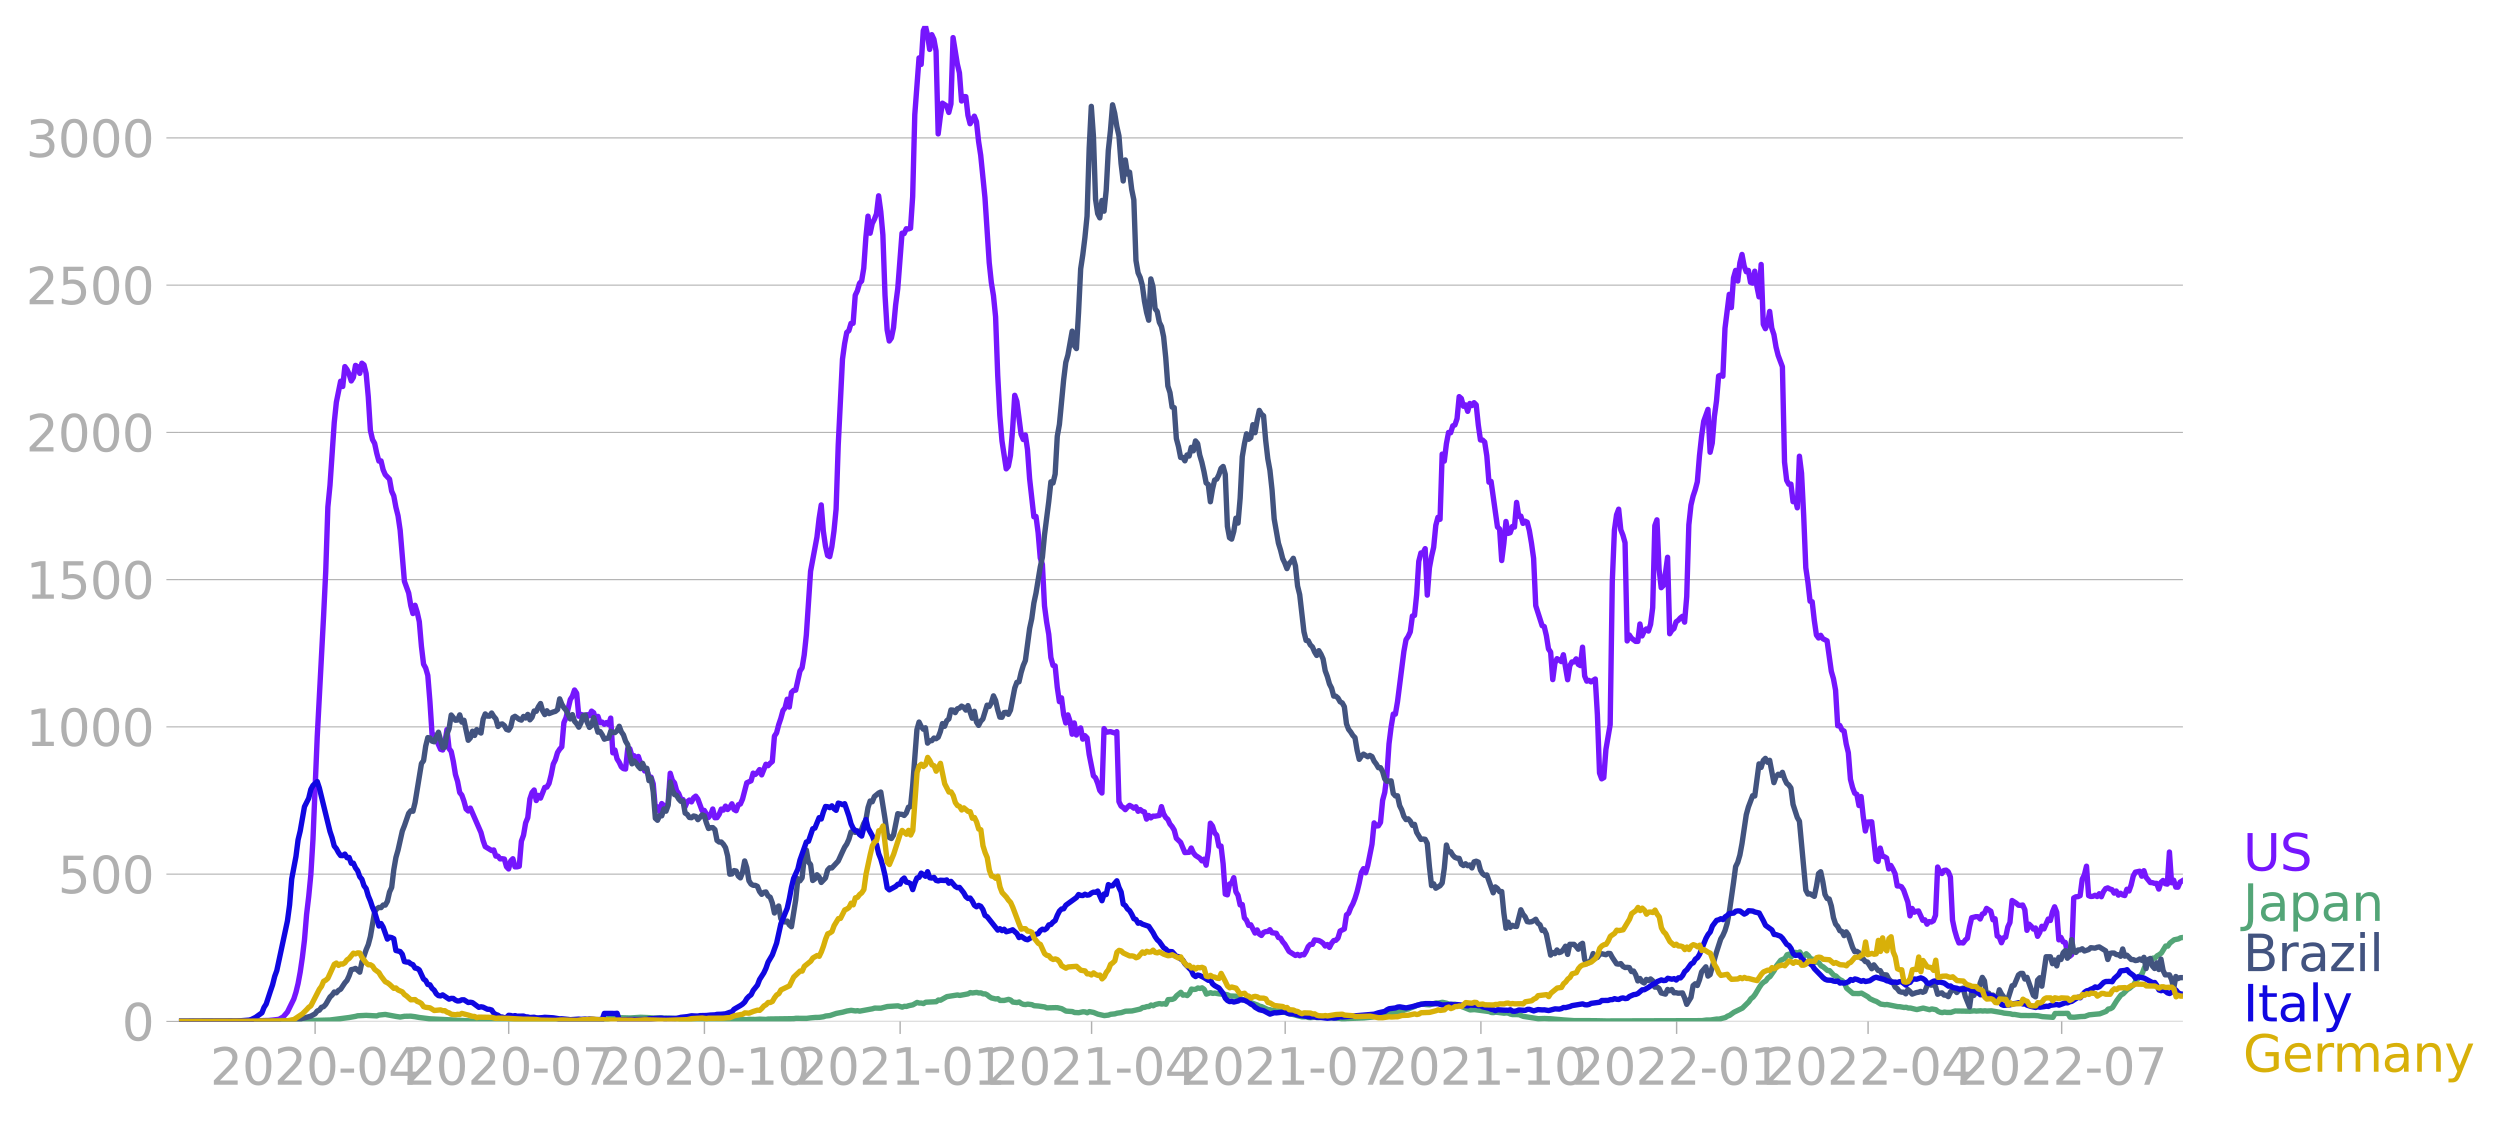 <svg xmlns:xlink="http://www.w3.org/1999/xlink" width="928.157" height="416.199" viewBox="0 0 696.117 312.149" xmlns="http://www.w3.org/2000/svg"><defs><style>*{stroke-linejoin:round;stroke-linecap:butt}</style></defs><g id="figure_1"><path d="M0 312.15h696.117V0H0v312.15z" style="fill:none" id="patch_1"/><g id="axes_1"><path d="M49.83 284.4h558V7.2h-558v277.2z" style="fill:none" id="patch_2"/><g id="matplotlib.axis_1"><g id="xtick_1"><g id="line2d_1"><defs><path id="mbae147b886" d="M0 0v3.5" style="stroke:#b0b0b0;stroke-width:.4"/></defs><use xlink:href="#mbae147b886" x="87.741" y="284.4" style="fill:#b0b0b0;stroke:#b0b0b0;stroke-width:.4"/></g><g style="fill:#b0b0b0" transform="matrix(.14 0 0 -.14 58.493 302.038)" id="text_1"><defs><path id="DejaVuSans-32" d="M1228 531h2203V0H469v531q359 372 979 998 621 627 780 809 303 340 423 576 121 236 121 464 0 372-261 606-261 235-680 235-297 0-627-103-329-103-704-313v638q381 153 712 231 332 78 607 78 725 0 1156-363 431-362 431-968 0-288-108-546-107-257-392-607-78-91-497-524-418-433-1181-1211z" transform="scale(.016)"/><path id="DejaVuSans-30" d="M2034 4250q-487 0-733-480-245-479-245-1442 0-959 245-1439 246-480 733-480 491 0 736 480 246 480 246 1439 0 963-246 1442-245 480-736 480zm0 500q785 0 1199-621 414-620 414-1801 0-1178-414-1799Q2819-91 2034-91q-784 0-1198 620-414 621-414 1799 0 1181 414 1801 414 621 1198 621z" transform="scale(.016)"/><path id="DejaVuSans-2d" d="M313 2009h1684v-512H313v512z" transform="scale(.016)"/><path id="DejaVuSans-34" d="M2419 4116 825 1625h1594v2491zm-166 550h794V1625h666v-525h-666V0h-628v1100H313v609l1940 2957z" transform="scale(.016)"/></defs><use xlink:href="#DejaVuSans-32"/><use xlink:href="#DejaVuSans-30" x="63.623"/><use xlink:href="#DejaVuSans-32" x="127.246"/><use xlink:href="#DejaVuSans-30" x="190.869"/><use xlink:href="#DejaVuSans-2d" x="254.492"/><use xlink:href="#DejaVuSans-30" x="290.576"/><use xlink:href="#DejaVuSans-34" x="354.199"/></g></g><g id="xtick_2"><use xlink:href="#mbae147b886" x="141.645" y="284.4" style="fill:#b0b0b0;stroke:#b0b0b0;stroke-width:.4" id="line2d_2"/><g style="fill:#b0b0b0" transform="matrix(.14 0 0 -.14 112.397 302.038)" id="text_2"><defs><path id="DejaVuSans-37" d="M525 4666h3000v-269L1831 0h-659l1594 4134H525v532z" transform="scale(.016)"/></defs><use xlink:href="#DejaVuSans-32"/><use xlink:href="#DejaVuSans-30" x="63.623"/><use xlink:href="#DejaVuSans-32" x="127.246"/><use xlink:href="#DejaVuSans-30" x="190.869"/><use xlink:href="#DejaVuSans-2d" x="254.492"/><use xlink:href="#DejaVuSans-30" x="290.576"/><use xlink:href="#DejaVuSans-37" x="354.199"/></g></g><g id="xtick_3"><use xlink:href="#mbae147b886" x="196.142" y="284.4" style="fill:#b0b0b0;stroke:#b0b0b0;stroke-width:.4" id="line2d_3"/><g style="fill:#b0b0b0" transform="matrix(.14 0 0 -.14 166.894 302.038)" id="text_3"><defs><path id="DejaVuSans-31" d="M794 531h1031v3560L703 3866v575l1116 225h631V531h1031V0H794v531z" transform="scale(.016)"/></defs><use xlink:href="#DejaVuSans-32"/><use xlink:href="#DejaVuSans-30" x="63.623"/><use xlink:href="#DejaVuSans-32" x="127.246"/><use xlink:href="#DejaVuSans-30" x="190.869"/><use xlink:href="#DejaVuSans-2d" x="254.492"/><use xlink:href="#DejaVuSans-31" x="290.576"/><use xlink:href="#DejaVuSans-30" x="354.199"/></g></g><g id="xtick_4"><use xlink:href="#mbae147b886" x="250.639" y="284.4" style="fill:#b0b0b0;stroke:#b0b0b0;stroke-width:.4" id="line2d_4"/><g style="fill:#b0b0b0" transform="matrix(.14 0 0 -.14 221.39 302.038)" id="text_4"><use xlink:href="#DejaVuSans-32"/><use xlink:href="#DejaVuSans-30" x="63.623"/><use xlink:href="#DejaVuSans-32" x="127.246"/><use xlink:href="#DejaVuSans-31" x="190.869"/><use xlink:href="#DejaVuSans-2d" x="254.492"/><use xlink:href="#DejaVuSans-30" x="290.576"/><use xlink:href="#DejaVuSans-31" x="354.199"/></g></g><g id="xtick_5"><use xlink:href="#mbae147b886" x="303.951" y="284.4" style="fill:#b0b0b0;stroke:#b0b0b0;stroke-width:.4" id="line2d_5"/><g style="fill:#b0b0b0" transform="matrix(.14 0 0 -.14 274.703 302.038)" id="text_5"><use xlink:href="#DejaVuSans-32"/><use xlink:href="#DejaVuSans-30" x="63.623"/><use xlink:href="#DejaVuSans-32" x="127.246"/><use xlink:href="#DejaVuSans-31" x="190.869"/><use xlink:href="#DejaVuSans-2d" x="254.492"/><use xlink:href="#DejaVuSans-30" x="290.576"/><use xlink:href="#DejaVuSans-34" x="354.199"/></g></g><g id="xtick_6"><use xlink:href="#mbae147b886" x="357.855" y="284.4" style="fill:#b0b0b0;stroke:#b0b0b0;stroke-width:.4" id="line2d_6"/><g style="fill:#b0b0b0" transform="matrix(.14 0 0 -.14 328.608 302.038)" id="text_6"><use xlink:href="#DejaVuSans-32"/><use xlink:href="#DejaVuSans-30" x="63.623"/><use xlink:href="#DejaVuSans-32" x="127.246"/><use xlink:href="#DejaVuSans-31" x="190.869"/><use xlink:href="#DejaVuSans-2d" x="254.492"/><use xlink:href="#DejaVuSans-30" x="290.576"/><use xlink:href="#DejaVuSans-37" x="354.199"/></g></g><g id="xtick_7"><use xlink:href="#mbae147b886" x="412.352" y="284.4" style="fill:#b0b0b0;stroke:#b0b0b0;stroke-width:.4" id="line2d_7"/><g style="fill:#b0b0b0" transform="matrix(.14 0 0 -.14 383.104 302.038)" id="text_7"><use xlink:href="#DejaVuSans-32"/><use xlink:href="#DejaVuSans-30" x="63.623"/><use xlink:href="#DejaVuSans-32" x="127.246"/><use xlink:href="#DejaVuSans-31" x="190.869"/><use xlink:href="#DejaVuSans-2d" x="254.492"/><use xlink:href="#DejaVuSans-31" x="290.576"/><use xlink:href="#DejaVuSans-30" x="354.199"/></g></g><g id="xtick_8"><use xlink:href="#mbae147b886" x="466.849" y="284.4" style="fill:#b0b0b0;stroke:#b0b0b0;stroke-width:.4" id="line2d_8"/><g style="fill:#b0b0b0" transform="matrix(.14 0 0 -.14 437.601 302.038)" id="text_8"><use xlink:href="#DejaVuSans-32"/><use xlink:href="#DejaVuSans-30" x="63.623"/><use xlink:href="#DejaVuSans-32" x="127.246"/><use xlink:href="#DejaVuSans-32" x="190.869"/><use xlink:href="#DejaVuSans-2d" x="254.492"/><use xlink:href="#DejaVuSans-30" x="290.576"/><use xlink:href="#DejaVuSans-31" x="354.199"/></g></g><g id="xtick_9"><use xlink:href="#mbae147b886" x="520.161" y="284.4" style="fill:#b0b0b0;stroke:#b0b0b0;stroke-width:.4" id="line2d_9"/><g style="fill:#b0b0b0" transform="matrix(.14 0 0 -.14 490.913 302.038)" id="text_9"><use xlink:href="#DejaVuSans-32"/><use xlink:href="#DejaVuSans-30" x="63.623"/><use xlink:href="#DejaVuSans-32" x="127.246"/><use xlink:href="#DejaVuSans-32" x="190.869"/><use xlink:href="#DejaVuSans-2d" x="254.492"/><use xlink:href="#DejaVuSans-30" x="290.576"/><use xlink:href="#DejaVuSans-34" x="354.199"/></g></g><g id="xtick_10"><use xlink:href="#mbae147b886" x="574.066" y="284.4" style="fill:#b0b0b0;stroke:#b0b0b0;stroke-width:.4" id="line2d_10"/><g style="fill:#b0b0b0" transform="matrix(.14 0 0 -.14 544.818 302.038)" id="text_10"><use xlink:href="#DejaVuSans-32"/><use xlink:href="#DejaVuSans-30" x="63.623"/><use xlink:href="#DejaVuSans-32" x="127.246"/><use xlink:href="#DejaVuSans-32" x="190.869"/><use xlink:href="#DejaVuSans-2d" x="254.492"/><use xlink:href="#DejaVuSans-30" x="290.576"/><use xlink:href="#DejaVuSans-37" x="354.199"/></g></g></g><g id="matplotlib.axis_2"><g id="ytick_1"><path d="M49.83 284.4h558" clip-path="url(#pa7586bdc50)" style="fill:none;stroke:#b0b0b0;stroke-width:.3;stroke-linecap:square" id="line2d_11"/><g id="line2d_12"><defs><path id="m94948a5194" d="M0 0h-3.5" style="stroke:#b0b0b0;stroke-width:.3"/></defs><use xlink:href="#m94948a5194" x="49.83" y="284.4" style="fill:#b0b0b0;stroke:#b0b0b0;stroke-width:.3"/></g><use xlink:href="#DejaVuSans-30" style="fill:#b0b0b0" transform="matrix(.14 0 0 -.14 33.922 289.719)" id="text_11"/></g><g id="ytick_2"><path d="M49.83 243.4h558" clip-path="url(#pa7586bdc50)" style="fill:none;stroke:#b0b0b0;stroke-width:.3;stroke-linecap:square" id="line2d_13"/><use xlink:href="#m94948a5194" x="49.83" y="243.399" style="fill:#b0b0b0;stroke:#b0b0b0;stroke-width:.3" id="line2d_14"/><g style="fill:#b0b0b0" transform="matrix(.14 0 0 -.14 16.108 248.718)" id="text_12"><defs><path id="DejaVuSans-35" d="M691 4666h2478v-532H1269V2991q137 47 274 70 138 23 276 23 781 0 1237-428 457-428 457-1159 0-753-469-1171Q2575-91 1722-91q-294 0-599 50Q819 9 494 109v635q281-153 581-228t634-75q541 0 856 284 316 284 316 772 0 487-316 771-315 285-856 285-253 0-505-56-251-56-513-175v2344z" transform="scale(.016)"/></defs><use xlink:href="#DejaVuSans-35"/><use xlink:href="#DejaVuSans-30" x="63.623"/><use xlink:href="#DejaVuSans-30" x="127.246"/></g></g><g id="ytick_3"><path d="M49.83 202.399h558" clip-path="url(#pa7586bdc50)" style="fill:none;stroke:#b0b0b0;stroke-width:.3;stroke-linecap:square" id="line2d_15"/><use xlink:href="#m94948a5194" x="49.83" y="202.399" style="fill:#b0b0b0;stroke:#b0b0b0;stroke-width:.3" id="line2d_16"/><g style="fill:#b0b0b0" transform="matrix(.14 0 0 -.14 7.2 207.717)" id="text_13"><use xlink:href="#DejaVuSans-31"/><use xlink:href="#DejaVuSans-30" x="63.623"/><use xlink:href="#DejaVuSans-30" x="127.246"/><use xlink:href="#DejaVuSans-30" x="190.869"/></g></g><g id="ytick_4"><path d="M49.83 161.398h558" clip-path="url(#pa7586bdc50)" style="fill:none;stroke:#b0b0b0;stroke-width:.3;stroke-linecap:square" id="line2d_17"/><use xlink:href="#m94948a5194" x="49.83" y="161.398" style="fill:#b0b0b0;stroke:#b0b0b0;stroke-width:.3" id="line2d_18"/><g style="fill:#b0b0b0" transform="matrix(.14 0 0 -.14 7.2 166.717)" id="text_14"><use xlink:href="#DejaVuSans-31"/><use xlink:href="#DejaVuSans-35" x="63.623"/><use xlink:href="#DejaVuSans-30" x="127.246"/><use xlink:href="#DejaVuSans-30" x="190.869"/></g></g><g id="ytick_5"><path d="M49.83 120.397h558" clip-path="url(#pa7586bdc50)" style="fill:none;stroke:#b0b0b0;stroke-width:.3;stroke-linecap:square" id="line2d_19"/><use xlink:href="#m94948a5194" x="49.83" y="120.397" style="fill:#b0b0b0;stroke:#b0b0b0;stroke-width:.3" id="line2d_20"/><g style="fill:#b0b0b0" transform="matrix(.14 0 0 -.14 7.2 125.716)" id="text_15"><use xlink:href="#DejaVuSans-32"/><use xlink:href="#DejaVuSans-30" x="63.623"/><use xlink:href="#DejaVuSans-30" x="127.246"/><use xlink:href="#DejaVuSans-30" x="190.869"/></g></g><g id="ytick_6"><path d="M49.83 79.396h558" clip-path="url(#pa7586bdc50)" style="fill:none;stroke:#b0b0b0;stroke-width:.3;stroke-linecap:square" id="line2d_21"/><use xlink:href="#m94948a5194" x="49.83" y="79.396" style="fill:#b0b0b0;stroke:#b0b0b0;stroke-width:.3" id="line2d_22"/><g style="fill:#b0b0b0" transform="matrix(.14 0 0 -.14 7.2 84.715)" id="text_16"><use xlink:href="#DejaVuSans-32"/><use xlink:href="#DejaVuSans-35" x="63.623"/><use xlink:href="#DejaVuSans-30" x="127.246"/><use xlink:href="#DejaVuSans-30" x="190.869"/></g></g><g id="ytick_7"><path d="M49.83 38.396h558" clip-path="url(#pa7586bdc50)" style="fill:none;stroke:#b0b0b0;stroke-width:.3;stroke-linecap:square" id="line2d_23"/><use xlink:href="#m94948a5194" x="49.83" y="38.396" style="fill:#b0b0b0;stroke:#b0b0b0;stroke-width:.3" id="line2d_24"/><g style="fill:#b0b0b0" transform="matrix(.14 0 0 -.14 7.2 43.715)" id="text_17"><defs><path id="DejaVuSans-33" d="M2597 2516q453-97 707-404 255-306 255-756 0-690-475-1069Q2609-91 1734-91q-293 0-604 58T488 141v609q262-153 574-231 313-78 654-78 593 0 904 234t311 681q0 413-289 645-289 233-804 233h-544v519h569q465 0 712 186t247 536q0 359-255 551-254 193-729 193-260 0-557-57-297-56-653-174v562q360 100 674 150t592 50q719 0 1137-327 419-326 419-882 0-388-222-655t-631-370z" transform="scale(.016)"/></defs><use xlink:href="#DejaVuSans-33"/><use xlink:href="#DejaVuSans-30" x="63.623"/><use xlink:href="#DejaVuSans-30" x="127.246"/><use xlink:href="#DejaVuSans-30" x="190.869"/></g></g></g><path d="m49.83 284.4 20.732-.082 2.962-.152 1.185-.012 1.185-.117 1.777-.211 1.184-.668 1.185-1.37 1.777-3.632.593-1.874.592-2.413.592-3.198.593-4.042.592-4.873.592-7.146.593-5.002.592-6.092.592-9.793 1.185-28.536 1.777-33.75.593-12.37.592-17.888.592-6.033 1.185-17.49.592-5.67 1.185-5.834.592 1.465.593-5.53.592.809.593 1.288.592 1.886.592-.984.593-3.338.592.351.592 1.863.593-2.823.592.468.592 2.39.593 6.466.592 9.372.592 2.565.593 1.066.592 2.765.593 2.155.592-.046.592 2.483.593 1.359 1.184 1.242.593 3.35.592 1.3.592 3.187.593 2.366.592 4.03 1.185 14.21 1.185 3.256.592 3.538.592 2.179.593-2.296.592 1.92.592 2.637.593 6.876.592 4.967.592 1.066.593 2.062.592 7.286.592 9.079.593.21 1.777 3.995.592.188.593-1.957.592-3.725.592 5.295.593.797.592 2.8.592 3.631.593 1.91.592 3.104.592.726.593 1.664.592 2.19.593.55.592-.796 2.962 6.795.592 2.249.592 1.675 1.777 1.09.593-.153.592 1.71.593.024.592.75.592-.047.593.093.592 2.133.592.62.593-2.237.592-.598.592 2.25h.593l.592-.164.592-6.97.593-1.652.592-3.444.592-1.453.593-5.213.592-1.78.593-.715.592 2.929.592-1.418.593.738 1.184-2.975.593-.094.592-1.007.592-2.367.593-3.034.592-1.195.592-2.015.593-.925.592-.656.593-6.76.592-1.358 1.185-5.06.592-.926.592-1.722.593.902.592 6.396.592-.504.593.2.592 1.276.592-1.394.593.305.592-1.3.593.444.592 2.11.592-1.09.593 1.757.592-.164.592.62.593-.491.592.562.592-1.804.593 9.664.592-.773.592 2.46.593.937.592 1.266.593.515.592.105.592-5.564.593-.082.592 1.992.592-.059.593.773.592-.562.592 1.792 1.185 2.25.592-.317.593 1.968.592.07.593 1.851.592 6.959.592-.55.593 1.323.592-2.226 1.185 1.125.592-1.148.592-8.411.593 1.968.592.703.592 2.155.593.855.592 1.511.593.13.592 2.002.592-1.382.593-.48.592.504.592-1.137.593-.457.592.82 1.185 3.21.592-.07 1.185 1.968.592-.762.593-1.581.592 2.425.592-.035.593-.902.592-1.465.592.27.593-1.101.592.937.592-.621.593-.96.592 1.58.592.34.593-1.651.592-.223.593-1.359 1.184-4.545 1.185-.55.592-2.132.593.363.592-.516.592-.832.593 1.465 1.184-2.952.593.386.592-.667.593-.492.592-7.064.592-.89.593-2.285.592-1.745.592-2.18.593-.784.592-2.39.592 2.179.593-4.053.592-.586.592-.07 1.185-5.33.593-.89.592-3.574.592-5.54 1.185-17.783 1.777-9.512.592-5.155.593-3.795.592 7.321.592 4.147.593 2.613.592.316.593-2.753.592-4.381.592-6.092.593-17.817 1.184-23.921.593-4.335.592-3.116.592-.515.593-2.003.592-.036.592-7.813.593-1.23.592-2.085.592-.633.593-3.561.592-8.599.593-5.904.592 4.745.592-2.706.593-1.172.592-1.534.592-5.002.593 4.346.592 6.548.592 16.763.593 9.665.592 3.104.592-.843.593-2.859.592-6.349.593-4.58 1.184-15.381.593.093.592-1.335.592.059.593-.2.592-8.762.592-22.855 1.185-15.815.592 1.816.593-9.395.592-1.347.593 2.589.592 3.971.592-4.1.593 1.289.592 3.256.592 23.078.593-4.768.592-3.784 1.185.773.592 1.804.592-2.366.593-18.462 1.185 7.322.592 2.495.592 7.825.593-1.23.592.023.592 5.202.593 2.33.592-.936.592-1.16.593 1.523.592 5.506.592 3.854 1.185 11.785 1.185 18.098.592 5.565.593 3.631.592 5.893.592 16.295.593 11.187.592 7.064 1.185 7.802.592-.68.592-3.08.593-7.229.592-9.488.593 1.687 1.184 9.172.593 1.44.592-1.253.592 4.054.593 8.118 1.184 10.601.593-.082.592 4.51.592 7.03.593 1.791.592 11.563.593 4.486.592 3.433.592 6.466.593 2.179.592.14.592 5.952.593 4.006.592-1.043.592 4.674.593 2.308.592-2.25.592 1.77.593 3.608.592-3.128.593 3.35.592-1.558.592-.398.593 3.104.592-.96.592.62.593 4.581 1.184 5.963.593.574.592 1.511.592 2.003.593.715.592-17.935.593 1.019 1.184-.176 1.185.387.592-.387.593 19.505.592 1.23.592.387.593.597.592-.68.592-.503.593.316.592.457.593-.387.592 1.254.592-.48.593.48.592.176.592 2.003.593-1.008.592.668.592-.48.593.011 1.184-.222.593-2.437.592 1.992.593 1.03.592.54.592 1.288.593.703.592.984.592 2.273 1.185 1.136 1.185 2.835 1.184-.07.593-1.184.592 1.312.592.738 1.185.762.593.75.592-.457.592 1.663.593-3.877.592-7.802.592.796.593 1.875.592.667.592 3.046.593-.035.592 4.967.592 8.423.593.199.592-3 .593-.257.592-1.511.592 3.9.593 1.008.592 2.671.592-.105.593 3.702.592.68.592 1.417.593-.164 1.184 2.296.593-.867.592 1.148.593.386.592-.82.592-.246.593-.035.592-.492.592.844 1.185.152.592 1.171.593.176.592 1.007.592.68 1.185 2.003 1.777 1.136.593-.304.592.375.592-.317.593.059.592-.949.592-1.335.593-.61.592-.023.592-1.23 1.185.176.593.304.592.434.592.785.593-.41.592.796.592-1.148.593-.75.592-.082.592-.609.593-1.968 1.184-.585.593-3.913.592-.457.593-1.523.592-1.09.592-1.499.593-1.91.592-2.424.592-2.894.593-1.066.592 1.137.592-2.015 1.185-5.94.592-5.927.593.855.592-.047.593-.949.592-6.15.592-2.202.593-4.686.592-8.832.592-4.721.593-3.562h.592l.592-3.467 1.777-13.999.593-3.257.592-.89.593-1.3.592-4.405.592-.176.593-5.751.592-9.302.592-2.33.593-.024.592-1.172.592 12.933.593-7.59.592-3.187.592-2.53.593-6.104.592-2.237.593.539.592-18.146.592 1.944.593-4.873.592-3.104.592.082.593-1.921.592-.258.592-1.757.593-6.115.592.504.592 2.167.593-.375.592 1.792.593-2.19.592.574.592-.785.593.597.592 5.635.592 4.135.593.023.592.563.592 3.854.593 7.321.592-.21 1.777 12.675.593.574.592 8.774.592-4.721.593-6.15.592 3.315.592-.2.593-1.721.592.164.592-6.865.593 3.854.592-.047.592 2.027.593-.61.592.294.592 2.33.593 3.503.592 4.218.593 13.178 1.777 5.565.592.258.592 2.506.593 3.714.592.878.592 7.662.593-4.557.592-1.265.592.34.593.468.592-1.898 1.185 6.947.592-3.866.593-1.078.592-.011.592-.844.593 1.523.592.34.592-5.12.593 8.002.592 1.452.592-.21.593.41 1.185-.786.592 9.993.592 16.178.593 1.616.592-.34.592-7.825 1.185-6.923.592-39.841.593-14.327.592-4.24.592-1.582.593 5.728.592 1.5.593 2.109.592 27.341.592-1.652.593.879 1.184.902h.593l.592-4.838.592 3.315.593-1.3.592-.644.592.585.593-1.85.592-4.651.593-22.832.592-1.628.592 13.764.593 5.12.592-.586.592-3.444.593-4.428.592 21.285.592-.96.593-.48.592-1.864.592-.421.593-.668.592-.457.593 1.617.592-7.1.592-19.996.593-5.494.592-2.495.592-1.769.593-2.237.592-7.24.592-5.424.593-4.182 1.184-3.292.593 11.926.592-2.542.593-7.38.592-4.358.592-6.947.593-.246.592.305.592-13.355 1.185-9.442.592 3.679.593-8.26.592-2.084.592 2.952.593-5.026.592-2.366.593 3.21.592 1.593.592-.352.593 3.304.592.222.592-3.315.593 4.182.592 2.964.592-9.02.593 16.658.592 1.218.592-1.37.593-3.433.592 4.65.593 1.782.592 3.49.592 2.332 1.185 3.163.592 26.533.593 5.072.592 1.101.592-.035.593 4.885.592-.855.592 2.565.593-14.361.592 4.72.593 11.727.592 14.608.592 4.03.593 5.283.592.152.592 5.201.593 4.089.592.796.592-.738.593.937 1.184.598 1.185 8.493.593 2.05.592 3.21.592 9.887.593-.07.592 1.23.592.327.593 3.585.592 2.437.592 7.415.593 2.296.592 1.57.592.316.593 3.104.592-2.495.592 5.53.593 4.064.592-2.483 1.185-.07 1.185 10.554.592.48.592-3.713.593 2.25.592.151.592.364.593 3.034.592-.96.592 1.03.593 1.277.592 3.385.593.024.592.21.592.914 1.185 3.374.592 3.807.593-2.05.592 1.043.592-.246.593-.106 1.184 2.601.593-.129.592 1.207.593-.715.592.106.592-.34.593-1.511.592-13.448.592 1.312.593.492.592-.856.592-.082.593.469.592 1.43.592 12.007.593 2.823.592 2.038.593 1.5.592-.083.592.094.593-.808.592-.516.592-3.233.593-2.472 1.184-.304.593.023.592.621.592-1.359.593-.246.592-1.335 1.185.785.592 2.378.593-.281.592 4.803.592.34.593 1.534.592-1.37.592-.188.593-2.823.592-1.265.592-6.104 1.185.75.593.55.592.047.592-.093.593 1.3.592 5.74.592-1.71.593.562.592.797.592-.293.593 2.308.592-1.066.592-1.722.593.726 1.185-2.741.592.398.592-2.39.593-1.417.592 1.5.592 7.696.593-.668.592 1.23.592.152.593 2.566.592 1.347.592-.48.593-15.803.592-.328.593-.047.592-.27.592-4.58.593-1.218.592-2.402.592 8.189.593.234.592-.047.592-.281.593.34.592-.773.592.831.593-1.429.592-.82.593-.21.592.315.592.188.593.949.592-.574.592 1.136.593-.515.592.457.592.175.593-1.745.592.48.592-1.675.593-2.519.592-1.054 1.185-.258.592 1.383.593-1.523.592 1.815 1.185 1.476.592.036.592.199h.593l.592 1.581.592-1.85.593-.54.592.879.593.129.592-8.927.592 8.54.593-.703.592 1.922.592.023.593-1.382.592-.363h0" clip-path="url(#pa7586bdc50)" style="fill:none;stroke:#7516fd;stroke-width:1.5;stroke-linecap:square" id="line2d_25"/><path d="m49.83 284.4 25.471-.094 2.962-.14 2.962.07 2.37.012 8.292-.235 3.554-.456 1.778-.235 1.777-.316.592-.164 2.37-.117 2.961.152.593-.234 1.777-.176 2.961.55 1.185.176 1.185-.21 1.777-.036 1.185.153 1.184.222 2.962.363 11.255.574 2.962-.035.592-.175 2.37.035 1.184-.047.593.222 2.369.036 3.554.058 2.962-.023 10.07-.082 1.777-.059 1.185.035 4.146-.246 2.962-.082 2.37-.363 1.184-.105 1.185-.059 2.962.082 2.961-.187 2.37.093 1.185.106 1.777-.047.592.094 1.185-.024 2.37.094.591-.012 1.185.13 1.185.093.592.082h1.185l2.37-.047 2.961-.012 1.185.082 5.331.14 1.185-.14 1.777.012.592.023.593-.093 1.777.035 1.184-.094 1.777.082.593-.117 7.108-.105.592-.094 2.962.023 1.185-.152 1.185-.105 1.184-.024 1.185-.176.592-.199 1.185-.129 1.777-.597 1.777-.34 1.185-.328 1.185-.187 1.184.164.593-.07.592.128 3.554-.656.593-.187 1.777.012 1.777-.457 2.962-.188 1.184.364.593-.235.592.035.592-.199 1.185-.246 1.185-.668.592.176h.592l.593.14.592-.374 2.962-.152.592-.469.593.059 1.777-.996 2.962-.469.592.14 2.37-.444.592-.352.592.106 1.185-.153.592.153.592-.035.593.292.592-.011.593.304.592.504.592.34 1.185.28.592-.081.593.492 1.184-.012 1.185-.293.592.2.593.55 1.185.14.592-.163.592.433.593.234.592.059.592-.129 1.185.152.592.293 1.185.082 1.777.258.593.258 2.369-.059.592.012 1.185.28 1.185.669 1.777.129.592.257 1.185.059 1.185-.258.592.047.592.234.593-.328 1.184.235 1.185.48 1.777.398 1.185-.14.592-.223 1.185-.117.592-.188 1.185-.164 1.185-.386 1.777-.07 1.185-.27 1.184-.27.593-.41.592-.058.592-.21.593-.013.592-.421.592.199.593-.34 1.184-.28.593.151.592-.105.593.152.592-1.277 1.185-.082.592-.257.592-.738 1.185-.961.592.785.593-.094.592.211.592-.597.593-1.207.592.105.592-.046.593-.364.592.13.593-.176.592.433.592 1.312 1.185-.387.592.2.593-.094 1.184.21 1.777.165.593.105.592.316 1.777.07.593.2.592.468.592.27 1.185.316.592.176.593.375 1.777.644.592.316.593.14 1.777.82.592.06.592.199.593-.012.592.117.592-.035 6.516 1.699 1.185-.024.592.188.593.046 1.184-.128.593.117 2.37-.164h.592l.592.187 2.962.211.592.14 1.185-.105 4.739-.176 2.37-.234.591-.187 2.37-.293.592-.328 3.554-.703.593.059 1.184-.457.593-.246.592-.094.593-.293 1.184-.422.593-.304 1.777-.445.592.21 1.185.094 1.777-.527.592.047 1.185-.223 1.185.258.592.293.592.047 1.185-.082.592.304.593.094 2.962 1.207 1.184-.094 4.147.55.592.258.592.035.593-.14 2.37.304.592-.082.592.07.592.27.593.129h1.184l.593.023 1.184.469 1.777.281 2.37.375 1.777-.059 1.777.082 3.554.317 2.962.199 1.777-.012 4.147.024 2.961.07 26.656-.082 1.185-.164 1.185-.012 1.777-.27.592.024 1.777-.445.593-.387.592-.222 1.185-.855 2.37-1.16 1.776-1.757.593-.867.592-.445.592-.762 1.185-1.98.592-.866.593-.55.592-.34.592-.809.593-.422 1.185-1.698.592-1.254 1.185-1.558 1.184-.539.593-1.007.592-.187.592.761.593-.797.592-.445.592.176.593-.293.592.984.593.129.592-.61.592.516.593.844.592.14.592.914.593-.129.592.258.592.82.593.293 1.184.995.593.047 1.185 1.3.592.2.592.62.593.434.592.281.592.68.593 1.37 1.777 1.488 1.777.012.592-.117 1.777 1.019.593.539 1.184.55.593.2 1.184.737 1.185.176.592-.059 2.962.598.593.012 1.184.222.593-.058.592.21h.592l1.777.434 1.777-.422 1.778.457.592-.222 1.185.222.592.469.592.246.593.093.592-.152.592.094 1.185.012 1.185-.41 4.146.07 1.185-.117.592.082 1.185-.094.592.082.593-.07.592.07 1.185-.07 2.962.492.592.152 1.777.187.592.176h.593l1.777.305h1.185l1.184.011 1.185-.023 1.185.082 1.184.234 2.962.2.593-1.067 3.554-.035.592 1.031 1.185.047 1.777-.187 1.185-.047 1.184-.434 1.777-.175 1.185-.106 1.777-.68.593-.644.592-.093.592-.34 1.185-1.91 1.185-1.593.592-.304 1.185-1.207.592-.328 1.185-1.019.592-1.078.593-.597 1.184-1.476.593-1.582.592-.96.592-.527.593.046.592-1.218.592-.012.593-.632.592-.328.592-.457 1.185-1.933.593.023.592-.855 1.185-.913 1.184-.235.593-.316.592-.082h0" clip-path="url(#pa7586bdc50)" style="fill:none;stroke:#53a577;stroke-width:1.5;stroke-linecap:square" id="line2d_26"/><path d="m49.83 284.4 30.21-.07 2.37-.328 2.961-.727 1.185-.34 1.185-.655.592-.773.593-.235.592-.785.592-.187.593-.644 1.184-2.039.593-.55.592-.844.592.223.593-.68.592-.316 1.185-1.792.592-.668.593-1.289.592-1.71.592-.105.593-.235 1.184 1.043.593-2.776 1.184-3.468.593-1.417.592-2.25 1.185-6.923.592-.796.593-.387.592.047.592-.715.593.012.592-1.066.592-2.577.593-1.277.592-4.932.592-3.397.593-2.073 1.184-5.284.593-1.51 1.185-3.433.592-.715.592.13.593-2.402 1.777-10.883.592-.797.592-4.053.593-2.366.592.093.592.89.593.176 1.185-2.659 1.184 4.323.593-.164.592-3.643.592-1.558.593-3.749 1.184 1.453.593-.059.592-1.43.592 2.016.593-.516 1.185 5.565.592-.656.592-1.851.593 1.16.592-1.629.592.621.593.34.592-3.854.592-1.464.593.597.592.023.592-.867.593.95.592.69.593 2.097.592-.574.592-.128.593.468.592 1.043.592.21.593-.925.592-2.577.592-.34 1.185.855.592.2.593-1.02.592.434.592-.996.593 1.5.592-.692.593-1.757.592.07.592-1.253.593-.902.592 2.05.592 1.03.593-1.065.592.785 1.185-.457.592-.164.592-.492.593-2.987.592 1.487.593.973.592.69 1.185 2.438.592-1.195.592 1.85.593.668.592.973.592-1.172.593-1.956.592-.281.592 2.132.593 1.335.592-.527.593-2.19 1.184 4.053.593-.188.592.914.592 1.218.593-.21.592-.083.592-1.85.593.245.592.059.592-.515.593-1.23.592 1.546.593.855.592 1.745.592.985.593 2.952.592 2.366.592-.808.593.632.592.89.592.621.593-1.464.592 1.382h.592l.593 3.433.592-.668.593 3.83.592 7.322.592.55.593-1.253.592.012.592-1.91.593.621.592-1.616.592-6.525.593 2.284.592 1.23.592.234.593 1.008.592.632.593-.093.592 3.374.592.351.593.867.592.07.592-.48.593.14.592.879 1.185-1.335.592.257.592 1.968.593 1.57.592-.223.593-.023.592.562.592 3.011.593.445h.592l.592.633.593.937.592 2.331.592 5.06.593-.081.592-.926.592.13.593 1.393.592.504.593-1.546.592-3.163.592 1.886.593 3.62.592.937.592.328.593.023.592.281.592 1.43.593.784.592-.539.592-.117.593 1.113.592.352.593 1.604.592 2.788.592-1.335.593-.61.592 3.539.592.75.593.152.592-.246.592 1.054.593.515 1.184-7.438.593-5.928.592.586.593-.832.592-5.623.592-2.108.593 3.315.592.738.592 4.416.593-.445.592-1.148.592.597.593 1.535 1.184-1.242.593-2.19.592-.645.593.047 1.777-1.933 1.184-2.6.593-1.254.592-.867.592-1.323.593-2.039.592-.093.592.199.593-.352.592.528.592-1.031.593-1.594.592-1.03.593-3.421.592-1.828.592.211.593-1.452 1.184-.973.593-.28 1.184 7.45.593 4.252.592.96.592.27.593-.96 1.185-5.951.592.152.592.035.593.305.592-.692.592-1.604.593-.164.592-5.881 1.185-15.557.592-2.097.592 1.242.593.738.592-.387.593 4.264.592-.632.592-.059.593-.714.592.175.592-.41.593-1.534.592-2.261.592.75.593-1.535.592-.515.592-2.507.593.058.592.691.593-1.066.592-.187.592-.55.593.316.592.784.592-1.241 1.185 3.502.592-1.92.593 2.986.592.926.592-1.148.593-.633 1.185-3.842.592.363.592-1.03.593-1.922.592 1.289.592 2.612.593 2.015.592.035.592-1.3.593-.07.592.55.592-1.172 1.185-6.138.593-1.593.592-.14.592-2.59.593-1.956.592-1.37 1.185-8.95.592-2.73.592-4.346.593-2.788 1.184-7.251.593-2.695.592-6.243 1.185-9.313.592-5.46.593.329.592-2.484.592-10.531.593-3.28 1.184-12.453.593-4.826.592-2.074 1.185-6.63.592 4.03.593.82.592-10.004.592-12.195.593-3.924.592-4.803.592-5.951.593-18.837.592-11.726.592 8.305.593 17.572.592 3.983.592 1.183.593-4.838.592 2.975.593-5.775.592-11.14.592-5.494.593-7.205.592 2.355.592 3.643.593 2.647.592 7.697.592 4.861.593-5.845.592 3.924.592-.527.593 4.803.592 2.905.593 16.869.592 3.456.592 1.3.593 2.202.592 4.405.592 3.116.593 2.167.592-11.492.592 2.12.593 6.163.592.796.592 2.987.593 1.195.592 2.823.593 5.81.592 7.908.592 1.85.593 4.03.592.165.592 8.598.593 2.226.592 3.034.592-.012.593.95.592-1.63.592.305.593-2.413.592.95.592-2.742.593.714.592 3.222.593 2.015.592 2.612.592 3.128.593.433.592 4.803.592-3.514.593-2.519.592-.28.592-1.22.593-1.756.592-.527.592 2.19.593 14.468.592 3.174.593.387.592-2.144.592-3.678.593 1.359.592-6.924.592-11.55.593-3.561.592-2.812.592 1.511.593-.433.592-3.632.592 2.238.593-3.503.592-2.706.593 1.043.592.457.592 6.817.593 5.12.592 3.233.592 5.482.593 8.06 1.184 6.76.593 1.932.592 2.355.592 1.241.593 1.547.592-1.394.593-.586.592-.879.592 2.097.593 5.611.592 2.402 1.185 10.332.592 2.413.592.082.593 1.172.592.574.592 1.382.593.972.592-1.323.593.984.592 1.335.592 3.28.593 1.593.592 2.085.592 1.149.593 2.225.592.024.592.503.593 1.055.592.316.592 1.054.593 4.756.592 1.547.593.75.592.948.592.61.593 3.526.592 2.518.592-.867.593-.585 1.184.726.593-.363.592.316.592 1.289.593.784.592 1.02h.593l.592 1.1.592 2.04.593.643 1.184-.105.593 3.526.592.656.592-.035.593 2.753.592 1.206.592 1.781.593.89.592-.21.593.644.592 1.16.592-.258.593 2.226 1.184 1.956.593-.106.592.082.592 1.148.593 6.49.592 5.248.592-.492.593 1.219 1.185-.692.592-.75.592-4.111.593-6.466.592 1.886.592-.024.593.972.592.598.592.222.593.06.592 1.592.592.399.593-.492.592.538.593-.21.592.831.592-1.687.593-.187.592.246.592 2.226.593 1.007.592.469.592-.117 1.777 4.967.593-1.64.592.445.593.878.592-.035.592 5.963.593 4.264.592-1.687.592 1.44.593-.573.592.27.592.058 1.185-4.65.592 1.24.593.704.592 1.347.592.105.593-.058.592-.281.593-.422.592 1.09.592.456.593 1.57.592-.164.592 1.218 1.185 5.81.592-.714.593.305.592-1.02.592.739.593-.2.592-.656.593-.925.592 2.273.592-2.8 1.185.011.592.586.593.762.592-1.266.592-.374.593 4.486.592 1.172.592-.363.593-.656.592-1.781.593 1.242.592-.188.592-.785.593-.234 1.184.281.593-.363.592.035.592 1.078 1.185 1.78.592.106.593-.164.592.761.593.328.592-.046.592.07.593 1.09.592-.13.592 1.02.593 1.733.592-.68.592.903.593.351.592-.995.592.316.593-.445.592.492.593 1.78.592-.035.592.41.593 1.254 1.184.316.593-1.289.592.34.592-.328.593.914.592-.024.592.141 1.185-.082.593 1.37.592 1.805 1.185-1.933.592-3.28.592-.504.593.469.592-1.57.592-2.214 1.185-1.406.592 2.577.593-.422 1.777-6.255 1.185-3.655.592-.996.592-1.347.593-1.968.592-3.116 1.185-8.235.592-4.499.592-1.183.593-2.026.592-3.21 1.185-8.013.592-2.155 1.185-3.152.592.082 1.185-8.938.592.973.593-1.933.592-.574.592 1.077.593-.538 1.185 6.208.592-1.675.592-.644.593.28.592-.82.592 1.782.593 1.265.592.48.592.832.593 4.58 1.184 3.643.593 1.02 1.777 19.176.592 1.113.593-.07 1.184.703.593-2.812.592-3.526.592-.504.593 2.753.592 3.55.592 1.136.593.14.592 1.933.593 3.28.592 1.77.592.679.593 1.171.592.223.592 1.148.593-1.043.592.844 1.185 3.49.592 1.172.592-.082.593.375.592 1.511.592.234.593.715.592.14 1.185 1.863.592-1.078 1.185 1.547.592.058.593 1.101 1.184.106.593 1.136.592.598.592.363.593 1.277.592.445.593.785.592.187.592-.012.593.469.592-1.171.592.55.593.703 1.184-.422.593-.105.592-.223.592.246.593-.257.592-1.57.593-.398.592.234.592-.152.593.609.592 2.085.592-.27.593-.117.592.61.592.035.593.398.592-1.242.592-.726.593.152.592.668.593-.668.592-.386.592-.164.593 2.319 1.184 2.929.593-4.311.592 1.1.592-1.03.593.34.592-2.788.592-1.547.593.95.592 4.298.593-.866.592.843.592-.305.593.914.592.082.592-2.46.593 1.148 1.184 1.57.593-.082 1.184-3.76.593-.164 1.185-2.847.592-.422h.592l.593 1.558.592-.468 1.777 5.002.592.421.593-4.662.592-.644.592 2.331 1.185-8.188h1.185l.592 1.932.593-1.019.592 1.64.592-2.378.593.586.592-1.85.592-.622.593 2.12.592-.937.592-4.229.593 3.34.592.21.593-.668.592-.035.592-.304.593.609 1.184-.387.593-.527 1.184.129.593-.235.592-.105 1.777 1.09.593 2.401.592-1.675.592-.129.593.023.592.422.592.047.593.422.592-2.027.592 1.992.593-.258 1.184 1.183.593.047.592.258.593-.094.592-.34.592.363.593-.82.592 3.105.592-2.507.593-.293.592 2.12.592.668.593-1.57.592 1.863.592-2.894.593 3.151.592 1.23h1.185l.592 1.324.593 2.413.592-3.28.592.574.593-.257h.592" clip-path="url(#pa7586bdc50)" style="fill:none;stroke:#42537f;stroke-width:1.5;stroke-linecap:square" id="line2d_27"/><path d="m49.83 284.4 15.994-.082 3.554-.281.592-.164 1.185-.586 1.777-1.277.592-1.5.593-.925 1.184-3.62.593-1.733.592-2.355.592-1.628 2.962-13.835.593-4.416.592-7.24 1.185-6.267.592-4.662.592-2.437 1.185-6.76 1.185-2.354.592-2.472.592-1.1 1.185-1.079.593 1.793 2.961 12.1.593 1.758.592 2.296.592.726.593 1.101.592.82.592.024.593-.422.592.996.593-.059.592 1.605.592-.023.593 1.312.592.796.592 1.652.593.715.592 1.815.592.785.593 2.027.592 1.417.592 1.781.593 1.335 1.185 3.866.592-.69.592 1.007 1.185 3.326.592-.538.593.128.592.305.592 3.28 1.185.293.592.75.593 2.038.592.14.593.012.592.48.592.235.593.937.592.117.592.398 1.185 2.554.592.399.593 1.112.592.082.592.984.593.516.592 1.007.593.504.592.094.592-.293 1.777 1.183.593-.21.592.023.592.456.593.258.592-.058.592-.282h.593l1.185.75.592-.07.592.105 1.777 1.312.593-.152.592.106 1.185.574.592.035.592.187.593.867.592.375.593.199.592.48.592.024.593.199.592-.059.592-.609.593.047.592.176.592-.153.593.176 1.777-.035.592.21.592.036.593.164 1.185-.082.592.152.592.024 1.185-.082.592-.082 1.185.07 1.185.07 1.777.293.592-.023 1.777.175.593.082 2.37-.164.591.07 1.185-.081.592.07.593-.094 1.777.153h1.777l.592-1.699 1.777-.012 1.185.035.592-.07.593 1.816 2.962-.082 4.738-.012.593-.176 3.554-.21.592.117 3.554-.024 1.185-.304 1.777-.188 1.185-.234 1.185.059.592.011.592-.117 1.777-.035 1.185-.129 1.185-.047.592-.14 1.185-.035 1.185-.118 1.184-.421.593-.14.592-.715 1.777-1.031.593-.399.592-.562.592-.984.593-.62.592-.423.592-1.218 1.185-1.488.592-1.546 1.185-1.863.592-1.265.593-1.71 1.185-2.015 1.184-3.268 1.185-5.365 1.777-4.382.592-2.659.593-3.175.592-2.436 1.185-2.612.592-2.52 1.777-5.025.593-.199 1.184-3.479.593-.187 1.184-2.906.593.364.592-1.98.592-1.5.593.07.592.247.593-.492.592.796.592.445.593-2.003.592.153.592.28.593-.269 1.184 3.456.593 2.167.592 1.242.592.62.593.153.592.937.592.434 1.185-4.604.593 2.39 1.184 2.143.593 1.547.592.89.592 2.554.593 1.487.592 2.086.592 2.518.593 3.42.592.552 1.777-.973.593-.586.592-.035.592-1.206.593-.492.592 1.136.592.117.593.316.592 1.652.592-1.85.593-1.395.592-.164.592-1.171 1.185.867.593-1.265.592 1.675.592.093.593-.187.592.832.592.152.593-.2 1.184.071.593-.152.592.914.592-.504 1.185 1.394.593.34.592-.059 1.185 1.511.592 1.066.592.492.593-.105.592.832.592 1.171.593.422.592-.387.592.258.593.902.592 1.64.593.351 2.961 3.737.593-.386.592.515.592-.375.593.703 1.184-.316.593-.234 1.185 1.054.592 1.113.592-.34 1.185.797.592.152 1.185-.703.592-.515.593-.317.592-.175.592-.844.593-.386.592.175.593-.398.592-.972.592-.117.593-.668.592-.422.592-1.476.593-1.16.592-.585.592-.07.593-.985 2.962-2.143.592-.832.592.246.593.035.592-.363.592.258.593-.082.592-.48.592-.282.593.047.592-.34 1.185 2.683.592-1.874.593.164.592-2.777.592.375.593-.059 1.184-1.37.593 1.85.592 1.254.592 3.386.593.398.592.937.592.492.593 1.008.592 1.23.593.234.592 1.02.592-.141.593.398 1.777.609 1.184 1.769.593 1.124.592.856.592.527 1.185 1.698.593.352.592.656 1.185.082 1.184 1.312.593.058.592.668.592.293.593 1.03 1.184 1.22.593.585.592 1.324.592.433.593-.422.592.13 1.185.597 1.185.738.592-.082.592 1.077.593.492 1.184.656 1.185 1.547.592 1.312.593.62.592.305.593-.082.592.2 1.185-.282.592-.34 1.185.106 1.184.632.593.457.592.293.592.598 1.185.68 1.185.28 1.185.633.592.316 1.185-.386.592.035 2.37-.27 1.184.54 1.185-.013 1.185.328 3.554.563.592-.106.592.047.593.164 1.185.035 1.777.211 1.184-.14.593.093.592-.047 1.185-.34.592.071 8.885-.773 1.185-.387 1.777-.386.593-.445.592-.293 1.777-.223.592-.234.593-.07 1.777.304 1.777-.375 2.37-.668.592-.023.592-.14 3.554.035 1.185.363 1.185-.059 1.184-.14 1.185.164.592-.094 2.962.351.593-.21 1.777.058.592.14h.592l.593.294 1.777.398.592.28.592.118.593.258.592-.246 1.777.117 1.185.035.592-.14.593.374.592.036.592-.118.593-.246 1.777.13.592-.294h.592l1.185.422 1.185-.363 1.185.094.592-.024 1.185.2 1.777-.47 1.184.071.593-.14.592-.317.593.035 1.184-.293.593-.257 2.961-.492.593.234.592.047.592-.117.593-.305 2.37-.316.592-.48 1.777-.024.592-.21.592-.012.593-.27.592.176.592.047.593-.317.592-.117.593.2.592-.083.592-.515 1.185-.515.592-.07.593-.247 1.184-1.019.593-.023 1.184-.68 1.185-.843.593-.2.592-.526 1.185-.492.592.187.592-.059.593-.574 1.184.258.593-.164.592.387.592-.61.593.024.592-.668.593-1.113.592-.492 1.185-1.651.592-.282.592-1.019.593-.41.592-.96 1.185-2.988.592-1.452.592-1.066.593-.703.592-1.64 1.185-1.593.592-.152.593-.293.592.246.592-.762.593-.398.592-.55 1.185-.106.592-.516.592-.093.593.035 1.185.855.592-.293.592-.644 1.185.094.592.269 1.185.27 1.185 2.202.592 1.242 1.777 1.288.593 1.242.592.058 1.185.434.592.586 1.185 1.71.592.304.592.832.593 1.418.592.492 1.185-.106.592 1.043.593.445.592.75.592-.2 1.185.89.592.903 1.777 1.827.593.633.592.469.592.222 1.185.059.593.222.592.094.592-.105.593.562.592-.082.592.117 1.185-.387.592-.632.593.222.592-.386.592.129 1.185.515.592-.2.593.27 1.185-.222 1.184-.773.593-.2 1.184.352 1.185.316.592.328.593.117.592.293 1.185-.058.592.129.593-.246.592.058 1.185.914.592-.586.592-.199.593-.808.592-.117.592.07 1.185-.387.592.223.593.41.592.808.593.152 1.184-.667.593-.082.592.398.592-.082 1.185.293 1.185.855.592-.059.592.434 1.185.21.593.258.592.118.592-.211.593.117.592-.246 1.185.562h.592l1.185.586.592.62.592-.011.593.164.592-.34.593.293.592.082.592.211.593.34.592.913.592.176.593.914.592.222 1.185-.093.592-.047.592-.246 1.185-.2.593-.152.592.012.592.34.593-.035.592.375 1.185.363 1.184.27.593-.212.592.13 1.185-.153.592-.117.593.058.592-.304 1.777-.246.592.187 1.777-.668.593.047.592-.293.592-.14 1.778-1.148.592.152 1.185-1.534.592-.399.592-.129.593-.34.592-.21.592-.41.593.176.592-.223 1.185-1.207.592-.246 1.185-.035.592.094.593-.902 1.184-1.078.593-1.042 1.184-.13.593-.198.592.738 1.185.866.592.809.593-.434 1.777.352 2.369 1.277.592-.047.593.832.592 1.253.592.2.593-.2.592.328.593.48.592.176.592-.387.593-.75.592.188.592.738.593.293.592.094h0" clip-path="url(#pa7586bdc50)" style="fill:none;stroke:#1007e1;stroke-width:1.5;stroke-linecap:square" id="line2d_28"/><path d="m49.83 284.4 27.248-.094 1.185-.023 1.777-.059 1.777-.328 2.37-1.581 1.184-1.172.593-.656.592-.41 2.37-4.627.592-.808.592-1.406.593-.304.592-.528 1.777-3.889.592-.351.593.644.592-.398.592.035.593-.363.592-.809.593-.386 1.184-1.476.593.187.592-.28.592.046.593 1.171 1.184 1.582.593.515h.592l.592.363.593.926 1.185.89.592.996 1.185 1.558.592.281.592.434 1.185 1.124.592-.105.593.562 1.184.515.593.75.592.398 1.185 1.078 1.185-.07.592.515.592.211.593.375.592.867.592.176 1.185.152 1.185.738 1.777-.164.592.234.593-.011.592.398.592.21.593.376 1.184.152.593-.129.592.059.592-.305 1.778.457 1.184.363.593.023.592.328.592-.14 3.554.07 1.185.281.593-.058 1.184.011 1.777.047 4.147.235h1.184l2.37.082 1.185.164 4.146.082 1.777-.13 4.147.13 1.777-.2 1.777-.082.592-.093 2.37.222.592-.07 1.185.082 7.108.082.592.07 2.962-.164 5.924.14 5.923-.198 1.185-.281 2.962-.164 1.184.164.593-.118h1.777l2.37-.023 1.184-.117.592-.012 1.185-.515 1.777-.352.593-.07.592-.398 1.185.082 1.184-.48 1.185-.364.592.059.593-.54.592-.69.592-.328.593-.633h.592l.593-.293.592-1.042.592-.773.593-.34.592-1.043 2.37-1.148 1.184-2.425 1.777-1.687.593.012.592-1.324 1.777-1.429.592-.89 1.185-.691.592.21.593-1.23.592-1.616.592-1.945.593-1.464.592-.234.593-.41.592-1.628 1.185-1.957.592-.07 1.185-2.355.592-.257.592-.41.593-1.207.592.457.592-1.945.593-.152.592-.773.592-.48.593-.903.592-4.24 1.185-5.541.592-2.413.593-1.031.592-.445.592-2.706.593-.118.592-1.218 1.185 10.11.592.62 1.185-2.846 1.777-5.506.592-1.124 1.185 1.054.592-1.078.593 1.289.592-1.242 1.185-16.19.592-1.792.592-.48.593.62.592-.48.593-2.038.592.879.592 1.206.593.235.592 1.51 1.185-2.178 1.184 5.682 1.185 2.307.592-.035.593 1.008.592 1.944.593.844.592.234.592.996.593-.586 1.184.984.593.082.592 1.816.592-.188.593 1.23.592 1.968.592.2.593 4.451.592 1.898.593 1.405.592 3.503.592 1.617.593.152.592.492.592-.55.593 2.963.592 1.547 1.185 1.276.592.856.592.632.593 1.324 1.777 4.697.592 1.418.593-.14.592.023.592.667.593.047.592.305.592 1.523 1.185 1.523.592.304 1.185 2.59.593.444.592.14.592.715.593.305.592-.152.592.199.593.597.592 1.101 1.185.68.592-.34 2.37-.176 1.184 1.09 1.185.187.592.82.593-.011.592.316.592-.574.593.433.592.258.592-.082.593 1.054.592-.574.593-1.23.592-.75.592-1.475.593-.422.592-.574.592-2.39.593-.515.592.152.592.574 1.777.832.593-.035.592.128.593.399.592-.211 1.185-1.406.592.375.592-.55.593.222.592-.059.592-.48.593.633.592.117.592-.281 1.185.656 1.185.421.592-.07.593-.199 1.777.925.592-.328.592 1.102 1.185 1.37.592-.117.593.726.592-.187.592.48.593-.422.592.082.593-.128.592.246.592 2.202.593.164.592-.375.592.398.593.082.592.305.592.082.593-1.406 1.184 2.273.593 1.242.592.48.593-.211 1.184.316 1.185 1.687 1.185-.27.592.657.592.14.593.55.592-.35.592-.13.593.13.592.35 1.185.024.592.188.593 1.007.592.14 1.185.704 2.37.292.591.352.593-.082.592.61 1.185.093.592.304.593.094.592.375.592.234.593-.222 1.777.058.592.235.592-.012.593.363.592.152 1.185.047.592-.094.593.106 2.369-.387 1.777-.093.592.246 2.37.187.592.223 1.777-.036 2.37-.082 2.37.446 1.184-.012 1.777-.258.592.07 1.185-.07h.592l1.185-.363 1.777-.059 1.777-.386.593.187.592-.14.592-.363 2.37-.094 1.777-.457.592-.246.593.152 1.184-.152.593-.562.592-.211.592.41.593-.211.592-.352.592-.011.593-.153.592.141 1.185-1.078 1.185.13.592.034.592-.234.593.047.592.562 1.185-.14.592.222 2.37.047.592-.152.592.011.593-.175 1.184.023.593-.187.592-.047.592.246.593-.117.592.082 1.777-.035.592.058.593-.597 1.777-.281.592-.469.593-.258.592-.69 2.37-.294.592.55.592-.936 1.777-1.453 1.185-.164.592-1.03.593-.493.592-.82.592-.433.593-1.008 1.184-.328.593-1.124.592-.68.592-.34.593-.117 1.777-.69 1.185-.996.592-1.02.592-1.827.593-.644.592-.34.592-.129.593-.925.592-1.3 1.185-.82.592-.88.592.118 1.185-.223 1.777-2.952.593-1.546 1.184-.855.593-.867.592.867.592-.668.593.55.592 1.125.592-.562.593-.035.592.129.593-.668.592 1.136.592.785.593 3.01.592 1.078.592.586 1.185 2.179 1.185 1.043.592-.317.592.492.593.012.592.187.593.797.592-.703.592.691.593-.984.592-.363.592.188.593.398.592-.445.592 1.488.593-.258 1.184.738.593.258 1.185 3.21.592.96.592 1.359.593.656 1.777-.305.592.855.592.54 1.777-.094.593-.387.592.305.593-.352.592.281h.592l1.185.328 1.185.27 1.184-1.758.593-.656 1.184-.503.593.082.592-.773.593.292.592-.269.592-.445 1.185-.316.592.234 1.185-1.347.592.21.593.446.592-.469.592.188.593-.024.592.832.593-.024.592-.28.592-.762.593-.059 1.184.07.593-1.042.592-.152.592.093.593.492 1.777.141 1.185 1.007.592-.222 1.185.597 1.184.082.593.223.592-.703.592-.258 1.185-1.394 1.185-.082.592-.503.592-.223.593-3.468.592 3.527 1.185-.352.592.234.593-.105.592-3.749.592 3.07.593-3.773.592 3 .592.609.593-3.386.592-.527.592 4.194.593 1.429.592 3.28.593.27.592.023.592 3.303.593.153.592-.164.592-.902.593-2.402.592-.129.592.059.593-3.48.592 4.077.592-3.104 1.185 1.757 1.185.234.592.75.593-2.823.592 4.756h.592l.593-.293 1.184-.059.593.258.592.117.592-.164 1.185 1.055 1.777.129.593.667.592.375.592.152.593.282 1.184.058.593.656.592.188.592.34.593 1.745.592.55 1.185-.093.592.269.593.785.592.058.592-1.042 1.185.094.592.023.593 1.57.592-.633.592.48.593-.175 1.777-.059.592-1.23.593.387.592.199.592 1.02.593.222 1.184.011.593-.878.592.093.592-.292.593-.832.592-.305h1.185l.592.809.593-.832 1.184.246.593-.223 1.777.094.592.62.592-.292.593-.55 1.777-.07.592-.739.593.211.592-.433.592.187.593-.351 1.184.093.593.738 1.184-.75.593.024.592.21h1.185l.592-.995.593-.527.592.234.592-.468 1.777-.094.593.187 1.184-.75.593-.14.592-.281 2.37.059.592.456 1.777.024h.592l1.185.597.592-.363.593-.023.592.187 1.777-.07.593.527.592 2.155.592-.433.593.234h.592" clip-path="url(#pa7586bdc50)" style="fill:none;stroke:#d8b009;stroke-width:1.5;stroke-linecap:square" id="line2d_29"/><g style="fill:#7516fd" transform="matrix(.14 0 0 -.14 624.57 242.413)" id="text_18"><defs><path id="DejaVuSans-55" d="M556 4666h635V1831q0-750 271-1080 272-329 882-329 606 0 878 329 272 330 272 1080v2835h634V1753q0-912-452-1378Q3225-91 2344-91q-885 0-1337 466-451 466-451 1378v2913z" transform="scale(.016)"/><path id="DejaVuSans-53" d="M3425 4513v-616q-359 172-678 256-319 85-616 85-515 0-795-200t-280-569q0-310 186-468 186-157 705-254l381-78q706-135 1042-474t336-907q0-679-455-1029Q2797-91 1919-91q-331 0-705 75-373 75-773 222v650q384-215 753-325 369-109 725-109 540 0 834 212 294 213 294 607 0 343-211 537t-692 291l-385 75q-706 140-1022 440-315 300-315 835 0 619 436 975t1201 356q329 0 669-60 341-59 697-177z" transform="scale(.016)"/></defs><use xlink:href="#DejaVuSans-55"/><use xlink:href="#DejaVuSans-53" x="73.193"/></g><g style="fill:#53a577" transform="matrix(.14 0 0 -.14 624.57 256.413)" id="text_19"><defs><path id="DejaVuSans-4a" d="M628 4666h631V325q0-844-320-1225T-91-1281h-240v531h197q418 0 590 235 172 234 172 840v4341z" transform="scale(.016)"/><path id="DejaVuSans-61" d="M2194 1759q-697 0-966-159t-269-544q0-306 202-486 202-179 548-179 479 0 768 339t289 901v128h-572zm1147 238V0h-575v531q-197-318-491-470T1556-91q-537 0-855 302-317 302-317 808 0 590 395 890 396 300 1180 300h807v57q0 397-261 614t-733 217q-300 0-585-72-284-72-546-216v532q315 122 612 182 297 61 578 61 760 0 1135-394 375-393 375-1193z" transform="scale(.016)"/><path id="DejaVuSans-70" d="M1159 525v-1856H581v4831h578v-531q182 312 458 463 277 152 661 152 638 0 1036-506 399-506 399-1331T3314 415Q2916-91 2278-91q-384 0-661 152-276 152-458 464zm1957 1222q0 634-261 995t-717 361q-457 0-718-361t-261-995q0-634 261-995t718-361q456 0 717 361t261 995z" transform="scale(.016)"/><path id="DejaVuSans-6e" d="M3513 2113V0h-575v2094q0 497-194 743-194 247-581 247-466 0-735-297-269-296-269-809V0H581v3500h578v-544q207 316 486 472 280 156 646 156 603 0 912-373 310-373 310-1098z" transform="scale(.016)"/></defs><use xlink:href="#DejaVuSans-4a"/><use xlink:href="#DejaVuSans-61" x="29.492"/><use xlink:href="#DejaVuSans-70" x="90.771"/><use xlink:href="#DejaVuSans-61" x="154.248"/><use xlink:href="#DejaVuSans-6e" x="215.527"/></g><g style="fill:#42537f" transform="matrix(.14 0 0 -.14 624.57 270.413)" id="text_20"><defs><path id="DejaVuSans-42" d="M1259 2228V519h1013q509 0 754 211 246 211 246 645 0 438-246 645-245 208-754 208H1259zm0 1919V2741h935q462 0 688 173 227 174 227 530 0 353-227 528-226 175-688 175h-935zm-631 519h1613q722 0 1112-300 391-300 391-853 0-429-200-682t-588-315q466-100 724-418 258-317 258-792 0-625-425-966Q3088 0 2303 0H628v4666z" transform="scale(.016)"/><path id="DejaVuSans-72" d="M2631 2963q-97 56-211 82-114 27-251 27-488 0-749-317t-261-911V0H581v3500h578v-544q182 319 472 473 291 155 707 155 59 0 131-8 72-7 159-23l3-590z" transform="scale(.016)"/><path id="DejaVuSans-7a" d="M353 3500h2731v-525L922 459h2162V0H275v525l2163 2516H353v459z" transform="scale(.016)"/><path id="DejaVuSans-69" d="M603 3500h575V0H603v3500zm0 1363h575v-729H603v729z" transform="scale(.016)"/><path id="DejaVuSans-6c" d="M603 4863h575V0H603v4863z" transform="scale(.016)"/></defs><use xlink:href="#DejaVuSans-42"/><use xlink:href="#DejaVuSans-72" x="68.604"/><use xlink:href="#DejaVuSans-61" x="109.717"/><use xlink:href="#DejaVuSans-7a" x="170.996"/><use xlink:href="#DejaVuSans-69" x="223.486"/><use xlink:href="#DejaVuSans-6c" x="251.27"/></g><g style="fill:#1007e1" transform="matrix(.14 0 0 -.14 624.57 284.413)" id="text_21"><defs><path id="DejaVuSans-49" d="M628 4666h631V0H628v4666z" transform="scale(.016)"/><path id="DejaVuSans-74" d="M1172 4494v-994h1184v-447H1172V1153q0-428 117-550t477-122h590V0h-590q-666 0-919 248-253 249-253 905v1900H172v447h422v994h578z" transform="scale(.016)"/><path id="DejaVuSans-79" d="M2059-325q-243-625-475-815-231-191-618-191H506v481h338q237 0 368 113 132 112 291 531l103 262L191 3500h609L1894 763l1094 2737h609L2059-325z" transform="scale(.016)"/></defs><use xlink:href="#DejaVuSans-49"/><use xlink:href="#DejaVuSans-74" x="29.492"/><use xlink:href="#DejaVuSans-61" x="68.701"/><use xlink:href="#DejaVuSans-6c" x="129.98"/><use xlink:href="#DejaVuSans-79" x="157.764"/></g><g style="fill:#d8b009" transform="matrix(.14 0 0 -.14 624.57 298.413)" id="text_22"><defs><path id="DejaVuSans-47" d="M3809 666v1253H2778v519h1656V434q-365-259-806-392-440-133-940-133-1094 0-1712 639-617 640-617 1780 0 1144 617 1783 618 639 1712 639 456 0 867-113 411-112 758-331v-672q-350 297-744 447t-828 150q-857 0-1287-478-429-478-429-1425 0-944 429-1422 430-478 1287-478 334 0 596 58 263 58 472 180z" transform="scale(.016)"/><path id="DejaVuSans-65" d="M3597 1894v-281H953q38-594 358-905t892-311q331 0 642 81t618 244V178Q3153 47 2828-22t-659-69q-838 0-1327 487-489 488-489 1320 0 859 464 1363 464 505 1252 505 706 0 1117-455 411-454 411-1235zm-575 169q-6 471-264 752-258 282-683 282-481 0-770-272t-333-766l2050 4z" transform="scale(.016)"/><path id="DejaVuSans-6d" d="M3328 2828q216 388 516 572t706 184q547 0 844-383 297-382 297-1088V0h-578v2094q0 503-179 746-178 244-543 244-447 0-707-297-259-296-259-809V0h-578v2094q0 506-178 748t-550 242q-441 0-701-298-259-298-259-808V0H581v3500h578v-544q197 322 472 475t653 153q382 0 649-194 267-193 395-562z" transform="scale(.016)"/></defs><use xlink:href="#DejaVuSans-47"/><use xlink:href="#DejaVuSans-65" x="77.49"/><use xlink:href="#DejaVuSans-72" x="139.014"/><use xlink:href="#DejaVuSans-6d" x="178.377"/><use xlink:href="#DejaVuSans-61" x="275.789"/><use xlink:href="#DejaVuSans-6e" x="337.068"/><use xlink:href="#DejaVuSans-79" x="400.447"/></g></g></g><defs><clipPath id="pa7586bdc50"><path d="M49.83 7.2h558v277.2h-558z"/></clipPath></defs></svg>